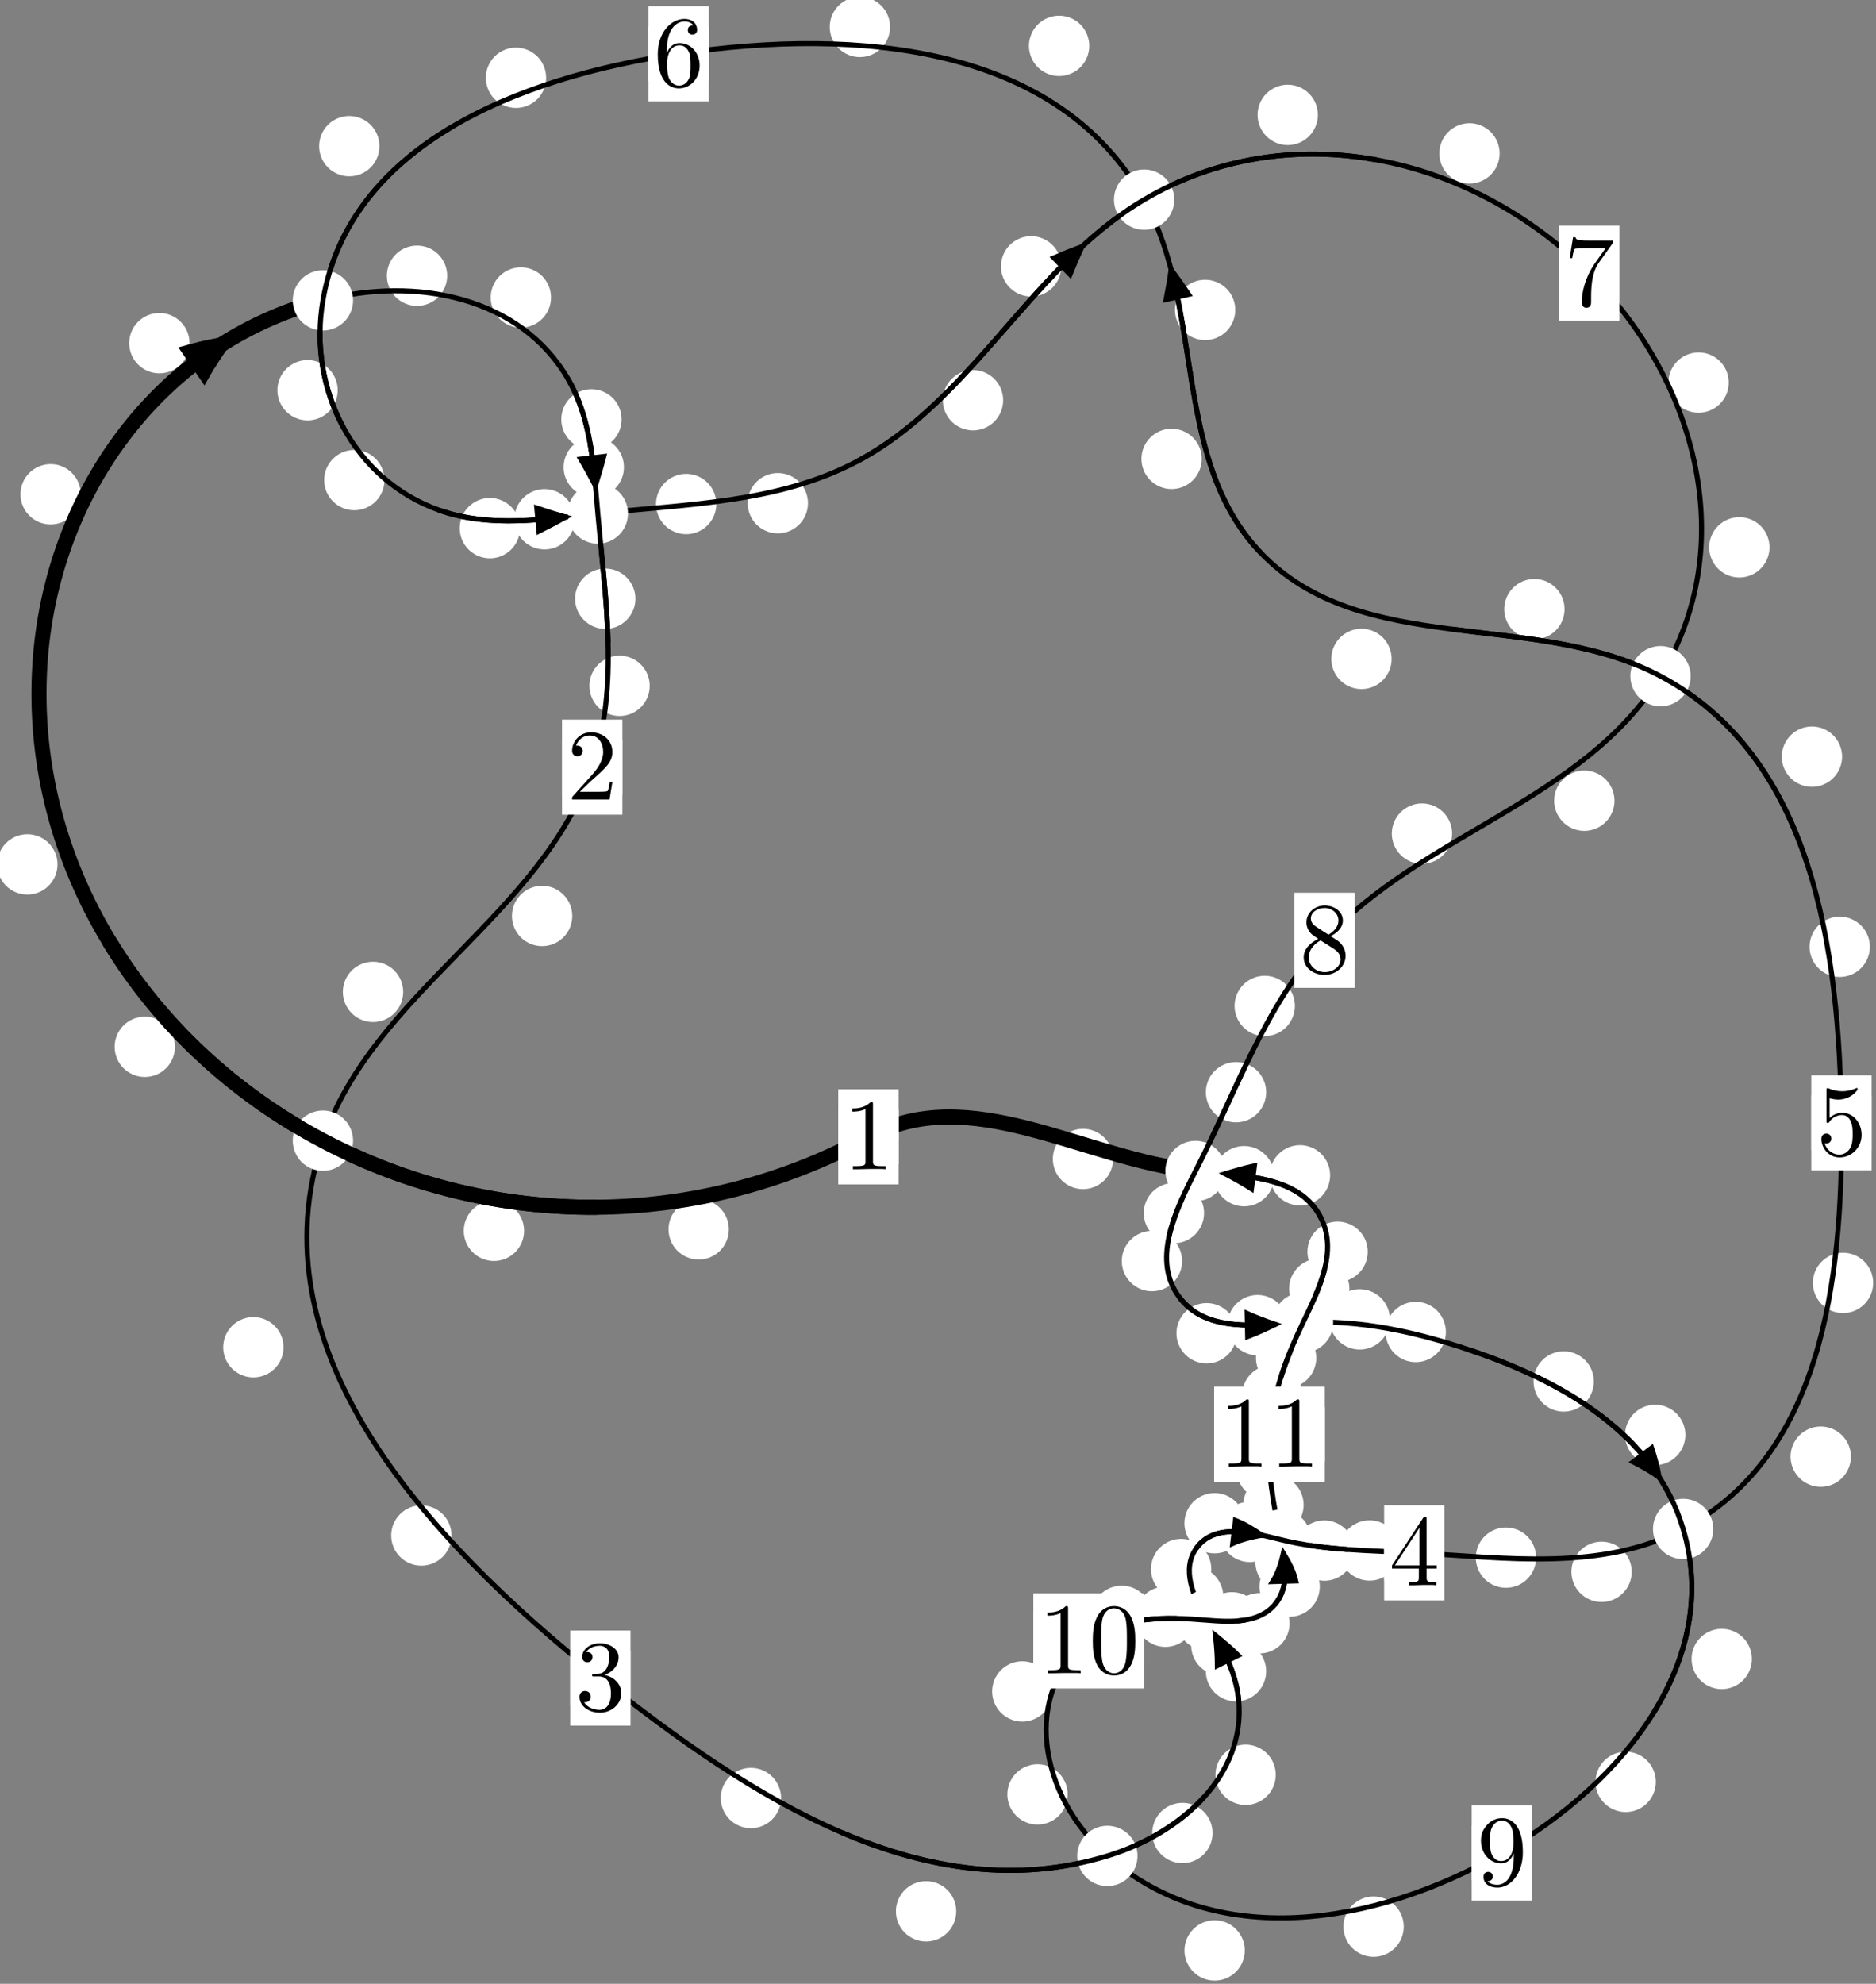 <?xml version="1.0"?>
<!-- Created by MetaPost 1.999 on 2021.07.05:2353 -->
<svg version="1.1" xmlns="http://www.w3.org/2000/svg" xmlns:xlink="http://www.w3.org/1999/xlink" width="185.905" height="196.52" viewBox="0 0 185.905 196.52">
<rect x="0" y="0" width="185.905" height="196.52" fill="#808080" stroke="none"/>
<!-- Original BoundingBox: -32.280365 -83.202881 153.624725 113.317184 -->
  <defs>
    <g transform="scale(0.01,0.01)" id="GLYPHcmr10_48">
      <path style="fill-rule: evenodd;" d="M460 -320C460 -400,455 -480,420 -554C374 -650,292 -666,250 -666C190 -666,117 -640,76 -547C44 -478,39 -400,39 -320C39 -245,43 -155,84 -79C127 2,200 22,249 22C303 22,379 1,423 -94C455 -163,460 -241,460 -320M249 -0C210 -0,151 -25,133 -121C122 -181,122 -273,122 -332C122 -396,122 -462,130 -516C149 -635,224 -644,249 -644C282 -644,348 -626,367 -527C377 -471,377 -395,377 -332C377 -257,377 -189,366 -125C351 -30,294 -0,249 -0"></path>
    </g>
    <g transform="scale(0.01,0.01)" id="GLYPHcmr10_49">
      <path style="fill-rule: evenodd;" d="M294 -640C294 -664,294 -666,271 -666C209 -602,121 -602,89 -602L89 -571C109 -571,168 -571,220 -597L220 -79C220 -43,217 -31,127 -31L95 -31L95 -0L257 -0L130 -3L217 -3L257 -3L297 -3L384 -3L419 -0L419 -31L387 -31C297 -31,294 -42,294 -79"></path>
    </g>
    <g transform="scale(0.01,0.01)" id="GLYPHcmr10_50">
      <path style="fill-rule: evenodd;" d="M127 -77L233 -180C389 -318,449 -372,449 -472C449 -586,359 -666,237 -666C124 -666,50 -574,50 -485C50 -429,100 -429,103 -429C120 -429,155 -441,155 -482C155 -508,137 -534,102 -534C94 -534,92 -534,89 -533C112 -598,166 -635,224 -635C315 -635,358 -554,358 -472C358 -392,308 -313,253 -251L61 -37C50 -26,50 -24,50 -0L421 -0L449 -174L424 -174C419 -144,412 -100,402 -85C395 -77,329 -77,307 -77"></path>
    </g>
    <g transform="scale(0.01,0.01)" id="GLYPHcmr10_51">
      <path style="fill-rule: evenodd;" d="M290 -352C372 -379,430 -449,430 -528C430 -610,342 -666,246 -666C145 -666,69 -606,69 -530C69 -497,91 -478,120 -478C151 -478,171 -500,171 -529C171 -579,124 -579,109 -579C140 -628,206 -641,242 -641C283 -641,338 -619,338 -529C338 -517,336 -459,310 -415C280 -367,246 -364,221 -363C213 -362,189 -360,182 -360C174 -359,167 -358,167 -348C167 -337,174 -337,191 -337L235 -337C317 -337,354 -269,354 -171C354 -35,285 -6,241 -6C198 -6,123 -23,88 -82C123 -77,154 -99,154 -137C154 -173,127 -193,98 -193C74 -193,42 -179,42 -135C42 -44,135 22,244 22C366 22,457 -69,457 -171C457 -253,394 -331,290 -352"></path>
    </g>
    <g transform="scale(0.01,0.01)" id="GLYPHcmr10_52">
      <path style="fill-rule: evenodd;" d="M294 -165L294 -78C294 -42,292 -31,218 -31L197 -31L197 -0L332 -0L238 -3L290 -3L332 -3L374 -3L427 -3L468 -0L468 -31L447 -31C373 -31,371 -42,371 -78L371 -165L471 -165L471 -196L371 -196L371 -651C371 -671,371 -677,355 -677C346 -677,343 -677,335 -665L28 -196L28 -165M300 -196L56 -196L300 -569"></path>
    </g>
    <g transform="scale(0.01,0.01)" id="GLYPHcmr10_53">
      <path style="fill-rule: evenodd;" d="M449 -201C449 -320,367 -420,259 -420C211 -420,168 -404,132 -369L132 -564C152 -558,185 -551,217 -551C340 -551,410 -642,410 -655C410 -661,407 -666,400 -666C399 -666,397 -666,392 -663C372 -654,323 -634,256 -634C216 -634,170 -641,123 -662C115 -665,113 -665,111 -665C101 -665,101 -657,101 -641L101 -345C101 -327,101 -319,115 -319C122 -319,124 -322,128 -328C139 -344,176 -398,257 -398C309 -398,334 -352,342 -334C358 -297,360 -258,360 -208C360 -173,360 -113,336 -71C312 -32,275 -6,229 -6C156 -6,99 -59,82 -118C85 -117,88 -116,99 -116C132 -116,149 -141,149 -165C149 -189,132 -214,99 -214C85 -214,50 -207,50 -161C50 -75,119 22,231 22C347 22,449 -74,449 -201"></path>
    </g>
    <g transform="scale(0.01,0.01)" id="GLYPHcmr10_54">
      <path style="fill-rule: evenodd;" d="M132 -328L132 -352C132 -605,256 -641,307 -641C331 -641,373 -635,395 -601C380 -601,340 -601,340 -556C340 -525,364 -510,386 -510C402 -510,432 -519,432 -558C432 -618,388 -666,305 -666C177 -666,42 -537,42 -316C42 -49,158 22,251 22C362 22,457 -72,457 -204C457 -331,368 -427,257 -427C189 -427,152 -376,132 -328M251 -6C188 -6,158 -66,152 -81C134 -128,134 -208,134 -226C134 -304,166 -404,256 -404C272 -404,318 -404,349 -342C367 -305,367 -254,367 -205C367 -157,367 -107,350 -71C320 -11,274 -6,251 -6"></path>
    </g>
    <g transform="scale(0.01,0.01)" id="GLYPHcmr10_55">
      <path style="fill-rule: evenodd;" d="M476 -609C485 -621,485 -623,485 -644L242 -644C120 -644,118 -657,114 -676L89 -676L56 -470L81 -470C84 -486,93 -549,106 -561C113 -567,191 -567,204 -567L411 -567C400 -551,321 -442,299 -409C209 -274,176 -135,176 -33C176 -23,176 22,222 22C268 22,268 -23,268 -33L268 -84C268 -139,271 -194,279 -248C283 -271,297 -357,341 -419"></path>
    </g>
    <g transform="scale(0.01,0.01)" id="GLYPHcmr10_56">
      <path style="fill-rule: evenodd;" d="M163 -457C117 -487,113 -521,113 -538C113 -599,178 -641,249 -641C322 -641,386 -589,386 -517C386 -460,347 -412,287 -377M309 -362C381 -399,430 -451,430 -517C430 -609,341 -666,250 -666C150 -666,69 -592,69 -499C69 -481,71 -436,113 -389C124 -377,161 -352,186 -335C128 -306,42 -250,42 -151C42 -45,144 22,249 22C362 22,457 -61,457 -168C457 -204,446 -249,408 -291C389 -312,373 -322,309 -362M209 -320L332 -242C360 -223,407 -193,407 -132C407 -58,332 -6,250 -6C164 -6,92 -68,92 -151C92 -209,124 -273,209 -320"></path>
    </g>
    <g transform="scale(0.01,0.01)" id="GLYPHcmr10_57">
      <path style="fill-rule: evenodd;" d="M367 -318L367 -286C367 -52,263 -6,205 -6C188 -6,134 -8,107 -42C151 -42,159 -71,159 -88C159 -119,135 -134,113 -134C97 -134,67 -125,67 -86C67 -19,121 22,206 22C335 22,457 -114,457 -329C457 -598,342 -666,253 -666C198 -666,149 -648,106 -603C65 -558,42 -516,42 -441C42 -316,130 -218,242 -218C303 -218,344 -260,367 -318M243 -241C227 -241,181 -241,150 -304C132 -341,132 -391,132 -440C132 -494,132 -541,153 -578C180 -628,218 -641,253 -641C299 -641,332 -607,349 -562C361 -530,365 -467,365 -421C365 -338,331 -241,243 -241"></path>
    </g>
  </defs>
  <path d="M72.227 121.785C72.227 120.993,71.912 120.232,71.351 119.672C70.791 119.111,70.03 118.796,69.238 118.796C68.445 118.796,67.685 119.111,67.124 119.672C66.564 120.232,66.249 120.993,66.249 121.785C66.249 122.578,66.564 123.338,67.124 123.899C67.685 124.459,68.445 124.774,69.238 124.774C70.03 124.774,70.791 124.459,71.351 123.899C71.912 123.338,72.227 122.578,72.227 121.785Z" style="fill: rgb(100%,100%,100%);stroke: none;"></path>
  <path d="M89.046 112.619C89.046 111.827,88.732 111.066,88.171 110.506C87.611 109.945,86.85 109.63,86.058 109.63C85.265 109.63,84.505 109.945,83.944 110.506C83.384 111.066,83.069 111.827,83.069 112.619C83.069 113.412,83.384 114.172,83.944 114.733C84.505 115.293,85.265 115.608,86.058 115.608C86.85 115.608,87.611 115.293,88.171 114.733C88.732 114.172,89.046 113.412,89.046 112.619Z" style="fill: rgb(100%,100%,100%);stroke: none;"></path>
  <path d="M17.338 103.701C17.338 102.909,17.023 102.149,16.463 101.588C15.902 101.028,15.142 100.713,14.349 100.713C13.557 100.713,12.796 101.028,12.236 101.588C11.676 102.149,11.361 102.909,11.361 103.701C11.361 104.494,11.676 105.254,12.236 105.815C12.796 106.375,13.557 106.69,14.349 106.69C15.142 106.69,15.902 106.375,16.463 105.815C17.023 105.254,17.338 104.494,17.338 103.701Z" style="fill: rgb(100%,100%,100%);stroke: none;"></path>
  <path d="M51.936 121.928C51.936 121.135,51.621 120.375,51.061 119.815C50.5 119.254,49.74 118.939,48.947 118.939C48.155 118.939,47.395 119.254,46.834 119.815C46.274 120.375,45.959 121.135,45.959 121.928C45.959 122.721,46.274 123.481,46.834 124.041C47.395 124.602,48.155 124.917,48.947 124.917C49.74 124.917,50.5 124.602,51.061 124.041C51.621 123.481,51.936 122.721,51.936 121.928Z" style="fill: rgb(100%,100%,100%);stroke: none;"></path>
  <path d="M8.004 48.963C8.004 48.17,7.689 47.41,7.128 46.849C6.568 46.289,5.808 45.974,5.015 45.974C4.222 45.974,3.462 46.289,2.902 46.849C2.341 47.41,2.026 48.17,2.026 48.963C2.026 49.755,2.341 50.515,2.902 51.076C3.462 51.636,4.222 51.951,5.015 51.951C5.808 51.951,6.568 51.636,7.128 51.076C7.689 50.515,8.004 49.755,8.004 48.963Z" style="fill: rgb(100%,100%,100%);stroke: none;"></path>
  <path d="M5.697 85.63C5.697 84.837,5.382 84.077,4.822 83.517C4.261 82.956,3.501 82.641,2.708 82.641C1.916 82.641,1.156 82.956,0.595 83.517C0.035 84.077,-0.28 84.837,-0.28 85.63C-0.28 86.423,0.035 87.183,0.595 87.743C1.156 88.304,1.916 88.619,2.708 88.619C3.501 88.619,4.261 88.304,4.822 87.743C5.382 87.183,5.697 86.423,5.697 85.63Z" style="fill: rgb(100%,100%,100%);stroke: none;"></path>
  <path d="M44.314 27.316C44.314 26.523,43.999 25.763,43.439 25.202C42.878 24.642,42.118 24.327,41.325 24.327C40.533 24.327,39.772 24.642,39.212 25.202C38.652 25.763,38.337 26.523,38.337 27.316C38.337 28.108,38.652 28.868,39.212 29.429C39.772 29.989,40.533 30.304,41.325 30.304C42.118 30.304,42.878 29.989,43.439 29.429C43.999 28.868,44.314 28.108,44.314 27.316Z" style="fill: rgb(100%,100%,100%);stroke: none;"></path>
  <path d="M18.781 33.993C18.781 33.2,18.466 32.44,17.905 31.88C17.345 31.319,16.584 31.004,15.792 31.004C14.999 31.004,14.239 31.319,13.678 31.88C13.118 32.44,12.803 33.2,12.803 33.993C12.803 34.786,13.118 35.546,13.678 36.106C14.239 36.667,14.999 36.982,15.792 36.982C16.584 36.982,17.345 36.667,17.905 36.106C18.466 35.546,18.781 34.786,18.781 33.993Z" style="fill: rgb(100%,100%,100%);stroke: none;"></path>
  <path d="M61.599 41.542C61.599 40.75,61.284 39.99,60.723 39.429C60.163 38.869,59.403 38.554,58.61 38.554C57.817 38.554,57.057 38.869,56.497 39.429C55.936 39.99,55.621 40.75,55.621 41.542C55.621 42.335,55.936 43.095,56.497 43.656C57.057 44.216,57.817 44.531,58.61 44.531C59.403 44.531,60.163 44.216,60.723 43.656C61.284 43.095,61.599 42.335,61.599 41.542Z" style="fill: rgb(100%,100%,100%);stroke: none;"></path>
  <path d="M54.604 29.469C54.604 28.676,54.289 27.916,53.729 27.356C53.168 26.795,52.408 26.48,51.616 26.48C50.823 26.48,50.063 26.795,49.502 27.356C48.942 27.916,48.627 28.676,48.627 29.469C48.627 30.262,48.942 31.022,49.502 31.582C50.063 32.143,50.823 32.458,51.616 32.458C52.408 32.458,53.168 32.143,53.729 31.582C54.289 31.022,54.604 30.262,54.604 29.469Z" style="fill: rgb(100%,100%,100%);stroke: none;"></path>
  <path d="M62.967 59.311C62.967 58.518,62.652 57.758,62.091 57.197C61.531 56.637,60.771 56.322,59.978 56.322C59.185 56.322,58.425 56.637,57.865 57.197C57.304 57.758,56.989 58.518,56.989 59.311C56.989 60.103,57.304 60.864,57.865 61.424C58.425 61.985,59.185 62.3,59.978 62.3C60.771 62.3,61.531 61.985,62.091 61.424C62.652 60.864,62.967 60.103,62.967 59.311Z" style="fill: rgb(100%,100%,100%);stroke: none;"></path>
  <path d="M61.831 46.281C61.831 45.488,61.516 44.728,60.956 44.168C60.395 43.607,59.635 43.292,58.843 43.292C58.05 43.292,57.29 43.607,56.729 44.168C56.169 44.728,55.854 45.488,55.854 46.281C55.854 47.074,56.169 47.834,56.729 48.394C57.29 48.955,58.05 49.27,58.843 49.27C59.635 49.27,60.395 48.955,60.956 48.394C61.516 47.834,61.831 47.074,61.831 46.281Z" style="fill: rgb(100%,100%,100%);stroke: none;"></path>
  <path d="M56.71 90.738C56.71 89.946,56.395 89.185,55.834 88.625C55.274 88.064,54.514 87.749,53.721 87.749C52.928 87.749,52.168 88.064,51.608 88.625C51.047 89.185,50.732 89.946,50.732 90.738C50.732 91.531,51.047 92.291,51.608 92.852C52.168 93.412,52.928 93.727,53.721 93.727C54.514 93.727,55.274 93.412,55.834 92.852C56.395 92.291,56.71 91.531,56.71 90.738Z" style="fill: rgb(100%,100%,100%);stroke: none;"></path>
  <path d="M64.384 67.941C64.384 67.148,64.069 66.388,63.509 65.827C62.948 65.267,62.188 64.952,61.395 64.952C60.603 64.952,59.843 65.267,59.282 65.827C58.722 66.388,58.407 67.148,58.407 67.941C58.407 68.733,58.722 69.493,59.282 70.054C59.843 70.614,60.603 70.929,61.395 70.929C62.188 70.929,62.948 70.614,63.509 70.054C64.069 69.493,64.384 68.733,64.384 67.941Z" style="fill: rgb(100%,100%,100%);stroke: none;"></path>
  <path d="M28.097 133.461C28.097 132.669,27.782 131.909,27.221 131.348C26.661 130.788,25.901 130.473,25.108 130.473C24.315 130.473,23.555 130.788,22.995 131.348C22.434 131.909,22.119 132.669,22.119 133.461C22.119 134.254,22.434 135.014,22.995 135.575C23.555 136.135,24.315 136.45,25.108 136.45C25.901 136.45,26.661 136.135,27.221 135.575C27.782 135.014,28.097 134.254,28.097 133.461Z" style="fill: rgb(100%,100%,100%);stroke: none;"></path>
  <path d="M39.954 98.26C39.954 97.467,39.639 96.707,39.078 96.146C38.518 95.586,37.758 95.271,36.965 95.271C36.172 95.271,35.412 95.586,34.852 96.146C34.291 96.707,33.976 97.467,33.976 98.26C33.976 99.052,34.291 99.813,34.852 100.373C35.412 100.934,36.172 101.248,36.965 101.248C37.758 101.248,38.518 100.934,39.078 100.373C39.639 99.813,39.954 99.052,39.954 98.26Z" style="fill: rgb(100%,100%,100%);stroke: none;"></path>
  <path d="M77.402 178.116C77.402 177.324,77.087 176.564,76.526 176.003C75.966 175.443,75.206 175.128,74.413 175.128C73.62 175.128,72.86 175.443,72.3 176.003C71.739 176.564,71.424 177.324,71.424 178.116C71.424 178.909,71.739 179.669,72.3 180.23C72.86 180.79,73.62 181.105,74.413 181.105C75.206 181.105,75.966 180.79,76.526 180.23C77.087 179.669,77.402 178.909,77.402 178.116Z" style="fill: rgb(100%,100%,100%);stroke: none;"></path>
  <path d="M44.743 152.108C44.743 151.316,44.428 150.555,43.868 149.995C43.307 149.434,42.547 149.12,41.754 149.12C40.962 149.12,40.201 149.434,39.641 149.995C39.08 150.555,38.766 151.316,38.766 152.108C38.766 152.901,39.08 153.661,39.641 154.222C40.201 154.782,40.962 155.097,41.754 155.097C42.547 155.097,43.307 154.782,43.868 154.222C44.428 153.661,44.743 152.901,44.743 152.108Z" style="fill: rgb(100%,100%,100%);stroke: none;"></path>
  <path d="M120.162 181.581C120.162 180.788,119.847 180.028,119.287 179.468C118.726 178.907,117.966 178.592,117.174 178.592C116.381 178.592,115.621 178.907,115.06 179.468C114.5 180.028,114.185 180.788,114.185 181.581C114.185 182.374,114.5 183.134,115.06 183.694C115.621 184.255,116.381 184.57,117.174 184.57C117.966 184.57,118.726 184.255,119.287 183.694C119.847 183.134,120.162 182.374,120.162 181.581Z" style="fill: rgb(100%,100%,100%);stroke: none;"></path>
  <path d="M94.76 189.339C94.76 188.546,94.445 187.786,93.884 187.226C93.324 186.665,92.564 186.35,91.771 186.35C90.978 186.35,90.218 186.665,89.658 187.226C89.097 187.786,88.782 188.546,88.782 189.339C88.782 190.132,89.097 190.892,89.658 191.452C90.218 192.013,90.978 192.328,91.771 192.328C92.564 192.328,93.324 192.013,93.884 191.452C94.445 190.892,94.76 190.132,94.76 189.339Z" style="fill: rgb(100%,100%,100%);stroke: none;"></path>
  <path d="M125.473 165.558C125.473 164.765,125.158 164.005,124.597 163.444C124.037 162.884,123.276 162.569,122.484 162.569C121.691 162.569,120.931 162.884,120.37 163.444C119.81 164.005,119.495 164.765,119.495 165.558C119.495 166.35,119.81 167.11,120.37 167.671C120.931 168.231,121.691 168.546,122.484 168.546C123.276 168.546,124.037 168.231,124.597 167.671C125.158 167.11,125.473 166.35,125.473 165.558Z" style="fill: rgb(100%,100%,100%);stroke: none;"></path>
  <path d="M126.424 175.814C126.424 175.022,126.109 174.261,125.549 173.701C124.988 173.141,124.228 172.826,123.435 172.826C122.643 172.826,121.883 173.141,121.322 173.701C120.762 174.261,120.447 175.022,120.447 175.814C120.447 176.607,120.762 177.367,121.322 177.928C121.883 178.488,122.643 178.803,123.435 178.803C124.228 178.803,124.988 178.488,125.549 177.928C126.109 177.367,126.424 176.607,126.424 175.814Z" style="fill: rgb(100%,100%,100%);stroke: none;"></path>
  <path d="M121.225 158.166C121.225 157.373,120.91 156.613,120.349 156.052C119.789 155.492,119.029 155.177,118.236 155.177C117.443 155.177,116.683 155.492,116.123 156.052C115.562 156.613,115.247 157.373,115.247 158.166C115.247 158.958,115.562 159.718,116.123 160.279C116.683 160.839,117.443 161.154,118.236 161.154C119.029 161.154,119.789 160.839,120.349 160.279C120.91 159.718,121.225 158.958,121.225 158.166Z" style="fill: rgb(100%,100%,100%);stroke: none;"></path>
  <path d="M124.018 162.993C124.018 162.2,123.703 161.44,123.143 160.88C122.582 160.319,121.822 160.004,121.029 160.004C120.237 160.004,119.476 160.319,118.916 160.88C118.355 161.44,118.041 162.2,118.041 162.993C118.041 163.786,118.355 164.546,118.916 165.106C119.476 165.667,120.237 165.982,121.029 165.982C121.822 165.982,122.582 165.667,123.143 165.106C123.703 164.546,124.018 163.786,124.018 162.993Z" style="fill: rgb(100%,100%,100%);stroke: none;"></path>
  <path d="M123.349 150.894C123.349 150.101,123.034 149.341,122.473 148.781C121.913 148.22,121.153 147.905,120.36 147.905C119.567 147.905,118.807 148.22,118.247 148.781C117.686 149.341,117.371 150.101,117.371 150.894C117.371 151.687,117.686 152.447,118.247 153.007C118.807 153.568,119.567 153.883,120.36 153.883C121.153 153.883,121.913 153.568,122.473 153.007C123.034 152.447,123.349 151.687,123.349 150.894Z" style="fill: rgb(100%,100%,100%);stroke: none;"></path>
  <path d="M120.035 155.434C120.035 154.641,119.72 153.881,119.159 153.321C118.599 152.76,117.839 152.445,117.046 152.445C116.253 152.445,115.493 152.76,114.933 153.321C114.372 153.881,114.057 154.641,114.057 155.434C114.057 156.227,114.372 156.987,114.933 157.547C115.493 158.108,116.253 158.423,117.046 158.423C117.839 158.423,118.599 158.108,119.159 157.547C119.72 156.987,120.035 156.227,120.035 155.434Z" style="fill: rgb(100%,100%,100%);stroke: none;"></path>
  <path d="M134.225 153.603C134.225 152.811,133.91 152.05,133.35 151.49C132.789 150.93,132.029 150.615,131.236 150.615C130.444 150.615,129.684 150.93,129.123 151.49C128.563 152.05,128.248 152.811,128.248 153.603C128.248 154.396,128.563 155.156,129.123 155.717C129.684 156.277,130.444 156.592,131.236 156.592C132.029 156.592,132.789 156.277,133.35 155.717C133.91 155.156,134.225 154.396,134.225 153.603Z" style="fill: rgb(100%,100%,100%);stroke: none;"></path>
  <path d="M126.836 151.753C126.836 150.96,126.521 150.2,125.961 149.64C125.4 149.079,124.64 148.764,123.847 148.764C123.055 148.764,122.294 149.079,121.734 149.64C121.173 150.2,120.858 150.96,120.858 151.753C120.858 152.546,121.173 153.306,121.734 153.866C122.294 154.427,123.055 154.742,123.847 154.742C124.64 154.742,125.4 154.427,125.961 153.866C126.521 153.306,126.836 152.546,126.836 151.753Z" style="fill: rgb(100%,100%,100%);stroke: none;"></path>
  <path d="M152.224 154.304C152.224 153.511,151.91 152.751,151.349 152.19C150.789 151.63,150.028 151.315,149.236 151.315C148.443 151.315,147.683 151.63,147.122 152.19C146.562 152.751,146.247 153.511,146.247 154.304C146.247 155.096,146.562 155.857,147.122 156.417C147.683 156.978,148.443 157.292,149.236 157.292C150.028 157.292,150.789 156.978,151.349 156.417C151.91 155.857,152.224 155.096,152.224 154.304Z" style="fill: rgb(100%,100%,100%);stroke: none;"></path>
  <path d="M138.706 153.592C138.706 152.799,138.391 152.039,137.83 151.478C137.27 150.918,136.51 150.603,135.717 150.603C134.924 150.603,134.164 150.918,133.604 151.478C133.043 152.039,132.728 152.799,132.728 153.592C132.728 154.384,133.043 155.145,133.604 155.705C134.164 156.266,134.924 156.58,135.717 156.58C136.51 156.58,137.27 156.266,137.83 155.705C138.391 155.145,138.706 154.384,138.706 153.592Z" style="fill: rgb(100%,100%,100%);stroke: none;"></path>
  <path d="M183.417 144.298C183.417 143.506,183.102 142.745,182.541 142.185C181.981 141.625,181.22 141.31,180.428 141.31C179.635 141.31,178.875 141.625,178.314 142.185C177.754 142.745,177.439 143.506,177.439 144.298C177.439 145.091,177.754 145.851,178.314 146.412C178.875 146.972,179.635 147.287,180.428 147.287C181.22 147.287,181.981 146.972,182.541 146.412C183.102 145.851,183.417 145.091,183.417 144.298Z" style="fill: rgb(100%,100%,100%);stroke: none;"></path>
  <path d="M161.698 155.71C161.698 154.917,161.383 154.157,160.823 153.596C160.262 153.036,159.502 152.721,158.709 152.721C157.917 152.721,157.156 153.036,156.596 153.596C156.035 154.157,155.721 154.917,155.721 155.71C155.721 156.502,156.035 157.263,156.596 157.823C157.156 158.383,157.917 158.698,158.709 158.698C159.502 158.698,160.262 158.383,160.823 157.823C161.383 157.263,161.698 156.502,161.698 155.71Z" style="fill: rgb(100%,100%,100%);stroke: none;"></path>
  <path d="M185.298 93.792C185.298 93,184.983 92.239,184.422 91.679C183.862 91.118,183.102 90.804,182.309 90.804C181.516 90.804,180.756 91.118,180.196 91.679C179.635 92.239,179.32 93,179.32 93.792C179.32 94.585,179.635 95.345,180.196 95.906C180.756 96.466,181.516 96.781,182.309 96.781C183.102 96.781,183.862 96.466,184.422 95.906C184.983 95.345,185.298 94.585,185.298 93.792Z" style="fill: rgb(100%,100%,100%);stroke: none;"></path>
  <path d="M185.625 127.088C185.625 126.295,185.31 125.535,184.749 124.974C184.189 124.414,183.429 124.099,182.636 124.099C181.843 124.099,181.083 124.414,180.523 124.974C179.962 125.535,179.647 126.295,179.647 127.088C179.647 127.88,179.962 128.64,180.523 129.201C181.083 129.761,181.843 130.076,182.636 130.076C183.429 130.076,184.189 129.761,184.749 129.201C185.31 128.64,185.625 127.88,185.625 127.088Z" style="fill: rgb(100%,100%,100%);stroke: none;"></path>
  <path d="M155.042 60.344C155.042 59.551,154.727 58.791,154.167 58.23C153.606 57.67,152.846 57.355,152.054 57.355C151.261 57.355,150.501 57.67,149.94 58.23C149.38 58.791,149.065 59.551,149.065 60.344C149.065 61.137,149.38 61.897,149.94 62.457C150.501 63.018,151.261 63.333,152.054 63.333C152.846 63.333,153.606 63.018,154.167 62.457C154.727 61.897,155.042 61.137,155.042 60.344Z" style="fill: rgb(100%,100%,100%);stroke: none;"></path>
  <path d="M182.544 74.958C182.544 74.166,182.229 73.405,181.669 72.845C181.108 72.284,180.348 71.969,179.555 71.969C178.763 71.969,178.002 72.284,177.442 72.845C176.881 73.405,176.567 74.166,176.567 74.958C176.567 75.751,176.881 76.511,177.442 77.072C178.002 77.632,178.763 77.947,179.555 77.947C180.348 77.947,181.108 77.632,181.669 77.072C182.229 76.511,182.544 75.751,182.544 74.958Z" style="fill: rgb(100%,100%,100%);stroke: none;"></path>
  <path d="M119.089 45.458C119.089 44.666,118.774 43.906,118.214 43.345C117.653 42.785,116.893 42.47,116.1 42.47C115.308 42.47,114.548 42.785,113.987 43.345C113.427 43.906,113.112 44.666,113.112 45.458C113.112 46.251,113.427 47.011,113.987 47.572C114.548 48.132,115.308 48.447,116.1 48.447C116.893 48.447,117.653 48.132,118.214 47.572C118.774 47.011,119.089 46.251,119.089 45.458Z" style="fill: rgb(100%,100%,100%);stroke: none;"></path>
  <path d="M137.905 65.273C137.905 64.48,137.59 63.72,137.03 63.159C136.469 62.599,135.709 62.284,134.917 62.284C134.124 62.284,133.364 62.599,132.803 63.159C132.243 63.72,131.928 64.48,131.928 65.273C131.928 66.065,132.243 66.825,132.803 67.386C133.364 67.946,134.124 68.261,134.917 68.261C135.709 68.261,136.469 67.946,137.03 67.386C137.59 66.825,137.905 66.065,137.905 65.273Z" style="fill: rgb(100%,100%,100%);stroke: none;"></path>
  <path d="M107.942 4.546C107.942 3.753,107.627 2.993,107.067 2.432C106.506 1.872,105.746 1.557,104.953 1.557C104.161 1.557,103.401 1.872,102.84 2.432C102.28 2.993,101.965 3.753,101.965 4.546C101.965 5.338,102.28 6.098,102.84 6.659C103.401 7.219,104.161 7.534,104.953 7.534C105.746 7.534,106.506 7.219,107.067 6.659C107.627 6.098,107.942 5.338,107.942 4.546Z" style="fill: rgb(100%,100%,100%);stroke: none;"></path>
  <path d="M122.412 30.703C122.412 29.911,122.097 29.15,121.537 28.59C120.976 28.029,120.216 27.714,119.423 27.714C118.631 27.714,117.87 28.029,117.31 28.59C116.749 29.15,116.435 29.911,116.435 30.703C116.435 31.496,116.749 32.256,117.31 32.817C117.87 33.377,118.631 33.692,119.423 33.692C120.216 33.692,120.976 33.377,121.537 32.817C122.097 32.256,122.412 31.496,122.412 30.703Z" style="fill: rgb(100%,100%,100%);stroke: none;"></path>
  <path d="M54.121 7.707C54.121 6.915,53.806 6.155,53.246 5.594C52.685 5.034,51.925 4.719,51.133 4.719C50.34 4.719,49.58 5.034,49.019 5.594C48.459 6.155,48.144 6.915,48.144 7.707C48.144 8.5,48.459 9.26,49.019 9.821C49.58 10.381,50.34 10.696,51.133 10.696C51.925 10.696,52.685 10.381,53.246 9.821C53.806 9.26,54.121 8.5,54.121 7.707Z" style="fill: rgb(100%,100%,100%);stroke: none;"></path>
  <path d="M88.201 2.672C88.201 1.879,87.886 1.119,87.325 0.558C86.765 -0.002,86.005 -0.317,85.212 -0.317C84.419 -0.317,83.659 -0.002,83.099 0.558C82.538 1.119,82.223 1.879,82.223 2.672C82.223 3.464,82.538 4.224,83.099 4.785C83.659 5.345,84.419 5.66,85.212 5.66C86.005 5.66,86.765 5.345,87.325 4.785C87.886 4.224,88.201 3.464,88.201 2.672Z" style="fill: rgb(100%,100%,100%);stroke: none;"></path>
  <path d="M33.466 38.656C33.466 37.864,33.151 37.104,32.591 36.543C32.03 35.983,31.27 35.668,30.477 35.668C29.685 35.668,28.925 35.983,28.364 36.543C27.804 37.104,27.489 37.864,27.489 38.656C27.489 39.449,27.804 40.209,28.364 40.77C28.925 41.33,29.685 41.645,30.477 41.645C31.27 41.645,32.03 41.33,32.591 40.77C33.151 40.209,33.466 39.449,33.466 38.656Z" style="fill: rgb(100%,100%,100%);stroke: none;"></path>
  <path d="M37.601 14.479C37.601 13.687,37.286 12.927,36.726 12.366C36.165 11.806,35.405 11.491,34.613 11.491C33.82 11.491,33.06 11.806,32.499 12.366C31.939 12.927,31.624 13.687,31.624 14.479C31.624 15.272,31.939 16.032,32.499 16.593C33.06 17.153,33.82 17.468,34.613 17.468C35.405 17.468,36.165 17.153,36.726 16.593C37.286 16.032,37.601 15.272,37.601 14.479Z" style="fill: rgb(100%,100%,100%);stroke: none;"></path>
  <path d="M51.532 52.32C51.532 51.527,51.217 50.767,50.657 50.207C50.096 49.646,49.336 49.331,48.544 49.331C47.751 49.331,46.991 49.646,46.43 50.207C45.87 50.767,45.555 51.527,45.555 52.32C45.555 53.113,45.87 53.873,46.43 54.433C46.991 54.994,47.751 55.309,48.544 55.309C49.336 55.309,50.096 54.994,50.657 54.433C51.217 53.873,51.532 53.113,51.532 52.32Z" style="fill: rgb(100%,100%,100%);stroke: none;"></path>
  <path d="M38.099 47.559C38.099 46.767,37.784 46.007,37.223 45.446C36.663 44.886,35.903 44.571,35.11 44.571C34.317 44.571,33.557 44.886,32.997 45.446C32.436 46.007,32.121 46.767,32.121 47.559C32.121 48.352,32.436 49.112,32.997 49.673C33.557 50.233,34.317 50.548,35.11 50.548C35.903 50.548,36.663 50.233,37.223 49.673C37.784 49.112,38.099 48.352,38.099 47.559Z" style="fill: rgb(100%,100%,100%);stroke: none;"></path>
  <path d="M70.987 49.929C70.987 49.136,70.672 48.376,70.111 47.816C69.551 47.255,68.791 46.94,67.998 46.94C67.205 46.94,66.445 47.255,65.885 47.816C65.324 48.376,65.009 49.136,65.009 49.929C65.009 50.722,65.324 51.482,65.885 52.042C66.445 52.603,67.205 52.918,67.998 52.918C68.791 52.918,69.551 52.603,70.111 52.042C70.672 51.482,70.987 50.722,70.987 49.929Z" style="fill: rgb(100%,100%,100%);stroke: none;"></path>
  <path d="M56.95 51.437C56.95 50.645,56.635 49.885,56.075 49.324C55.514 48.764,54.754 48.449,53.961 48.449C53.169 48.449,52.409 48.764,51.848 49.324C51.288 49.885,50.973 50.645,50.973 51.437C50.973 52.23,51.288 52.99,51.848 53.551C52.409 54.111,53.169 54.426,53.961 54.426C54.754 54.426,55.514 54.111,56.075 53.551C56.635 52.99,56.95 52.23,56.95 51.437Z" style="fill: rgb(100%,100%,100%);stroke: none;"></path>
  <path d="M99.41 39.647C99.41 38.855,99.095 38.095,98.534 37.534C97.974 36.974,97.214 36.659,96.421 36.659C95.628 36.659,94.868 36.974,94.308 37.534C93.747 38.095,93.432 38.855,93.432 39.647C93.432 40.44,93.747 41.2,94.308 41.761C94.868 42.321,95.628 42.636,96.421 42.636C97.214 42.636,97.974 42.321,98.534 41.761C99.095 41.2,99.41 40.44,99.41 39.647Z" style="fill: rgb(100%,100%,100%);stroke: none;"></path>
  <path d="M80.069 49.848C80.069 49.055,79.754 48.295,79.193 47.734C78.633 47.174,77.873 46.859,77.08 46.859C76.287 46.859,75.527 47.174,74.967 47.734C74.406 48.295,74.091 49.055,74.091 49.848C74.091 50.64,74.406 51.401,74.967 51.961C75.527 52.522,76.287 52.836,77.08 52.836C77.873 52.836,78.633 52.522,79.193 51.961C79.754 51.401,80.069 50.64,80.069 49.848Z" style="fill: rgb(100%,100%,100%);stroke: none;"></path>
  <path d="M130.598 11.382C130.598 10.589,130.283 9.829,129.722 9.269C129.162 8.708,128.402 8.393,127.609 8.393C126.816 8.393,126.056 8.708,125.496 9.269C124.935 9.829,124.62 10.589,124.62 11.382C124.62 12.175,124.935 12.935,125.496 13.495C126.056 14.056,126.816 14.371,127.609 14.371C128.402 14.371,129.162 14.056,129.722 13.495C130.283 12.935,130.598 12.175,130.598 11.382Z" style="fill: rgb(100%,100%,100%);stroke: none;"></path>
  <path d="M105.17 26.385C105.17 25.592,104.855 24.832,104.295 24.272C103.734 23.711,102.974 23.396,102.181 23.396C101.389 23.396,100.628 23.711,100.068 24.272C99.507 24.832,99.193 25.592,99.193 26.385C99.193 27.178,99.507 27.938,100.068 28.498C100.628 29.059,101.389 29.374,102.181 29.374C102.974 29.374,103.734 29.059,104.295 28.498C104.855 27.938,105.17 27.178,105.17 26.385Z" style="fill: rgb(100%,100%,100%);stroke: none;"></path>
  <path d="M171.312 37.899C171.312 37.106,170.997 36.346,170.437 35.785C169.876 35.225,169.116 34.91,168.324 34.91C167.531 34.91,166.771 35.225,166.21 35.785C165.65 36.346,165.335 37.106,165.335 37.899C165.335 38.691,165.65 39.452,166.21 40.012C166.771 40.573,167.531 40.888,168.324 40.888C169.116 40.888,169.876 40.573,170.437 40.012C170.997 39.452,171.312 38.691,171.312 37.899Z" style="fill: rgb(100%,100%,100%);stroke: none;"></path>
  <path d="M148.609 15.197C148.609 14.404,148.294 13.644,147.734 13.084C147.173 12.523,146.413 12.208,145.621 12.208C144.828 12.208,144.068 12.523,143.507 13.084C142.947 13.644,142.632 14.404,142.632 15.197C142.632 15.99,142.947 16.75,143.507 17.31C144.068 17.871,144.828 18.186,145.621 18.186C146.413 18.186,147.173 17.871,147.734 17.31C148.294 16.75,148.609 15.99,148.609 15.197Z" style="fill: rgb(100%,100%,100%);stroke: none;"></path>
  <path d="M159.989 79.32C159.989 78.527,159.674 77.767,159.114 77.206C158.553 76.646,157.793 76.331,157 76.331C156.208 76.331,155.447 76.646,154.887 77.206C154.326 77.767,154.011 78.527,154.011 79.32C154.011 80.112,154.326 80.873,154.887 81.433C155.447 81.994,156.208 82.309,157 82.309C157.793 82.309,158.553 81.994,159.114 81.433C159.674 80.873,159.989 80.112,159.989 79.32Z" style="fill: rgb(100%,100%,100%);stroke: none;"></path>
  <path d="M175.352 54.218C175.352 53.425,175.037 52.665,174.477 52.104C173.916 51.544,173.156 51.229,172.364 51.229C171.571 51.229,170.811 51.544,170.25 52.104C169.69 52.665,169.375 53.425,169.375 54.218C169.375 55.01,169.69 55.771,170.25 56.331C170.811 56.892,171.571 57.207,172.364 57.207C173.156 57.207,173.916 56.892,174.477 56.331C175.037 55.771,175.352 55.01,175.352 54.218Z" style="fill: rgb(100%,100%,100%);stroke: none;"></path>
  <path d="M128.318 99.649C128.318 98.857,128.003 98.096,127.443 97.536C126.883 96.975,126.122 96.661,125.33 96.661C124.537 96.661,123.777 96.975,123.216 97.536C122.656 98.096,122.341 98.857,122.341 99.649C122.341 100.442,122.656 101.202,123.216 101.763C123.777 102.323,124.537 102.638,125.33 102.638C126.122 102.638,126.883 102.323,127.443 101.763C128.003 101.202,128.318 100.442,128.318 99.649Z" style="fill: rgb(100%,100%,100%);stroke: none;"></path>
  <path d="M143.899 82.578C143.899 81.785,143.584 81.025,143.024 80.465C142.463 79.904,141.703 79.589,140.91 79.589C140.118 79.589,139.357 79.904,138.797 80.465C138.237 81.025,137.922 81.785,137.922 82.578C137.922 83.371,138.237 84.131,138.797 84.691C139.357 85.252,140.118 85.567,140.91 85.567C141.703 85.567,142.463 85.252,143.024 84.691C143.584 84.131,143.899 83.371,143.899 82.578Z" style="fill: rgb(100%,100%,100%);stroke: none;"></path>
  <path d="M119.318 120.171C119.318 119.378,119.003 118.618,118.443 118.057C117.882 117.497,117.122 117.182,116.33 117.182C115.537 117.182,114.777 117.497,114.216 118.057C113.656 118.618,113.341 119.378,113.341 120.171C113.341 120.963,113.656 121.723,114.216 122.284C114.777 122.844,115.537 123.159,116.33 123.159C117.122 123.159,117.882 122.844,118.443 122.284C119.003 121.723,119.318 120.963,119.318 120.171Z" style="fill: rgb(100%,100%,100%);stroke: none;"></path>
  <path d="M125.474 108.196C125.474 107.404,125.159 106.644,124.599 106.083C124.038 105.523,123.278 105.208,122.486 105.208C121.693 105.208,120.933 105.523,120.372 106.083C119.812 106.644,119.497 107.404,119.497 108.196C119.497 108.989,119.812 109.749,120.372 110.31C120.933 110.87,121.693 111.185,122.486 111.185C123.278 111.185,124.038 110.87,124.599 110.31C125.159 109.749,125.474 108.989,125.474 108.196Z" style="fill: rgb(100%,100%,100%);stroke: none;"></path>
  <path d="M122.562 132.074C122.562 131.281,122.247 130.521,121.686 129.961C121.126 129.4,120.366 129.085,119.573 129.085C118.78 129.085,118.02 129.4,117.46 129.961C116.899 130.521,116.584 131.281,116.584 132.074C116.584 132.867,116.899 133.627,117.46 134.187C118.02 134.748,118.78 135.063,119.573 135.063C120.366 135.063,121.126 134.748,121.686 134.187C122.247 133.627,122.562 132.867,122.562 132.074Z" style="fill: rgb(100%,100%,100%);stroke: none;"></path>
  <path d="M117.142 124.925C117.142 124.132,116.827 123.372,116.267 122.812C115.706 122.251,114.946 121.936,114.153 121.936C113.361 121.936,112.6 122.251,112.04 122.812C111.479 123.372,111.164 124.132,111.164 124.925C111.164 125.718,111.479 126.478,112.04 127.038C112.6 127.599,113.361 127.914,114.153 127.914C114.946 127.914,115.706 127.599,116.267 127.038C116.827 126.478,117.142 125.718,117.142 124.925Z" style="fill: rgb(100%,100%,100%);stroke: none;"></path>
  <path d="M137.734 130.701C137.734 129.908,137.419 129.148,136.859 128.587C136.298 128.027,135.538 127.712,134.745 127.712C133.953 127.712,133.192 128.027,132.632 128.587C132.071 129.148,131.756 129.908,131.756 130.701C131.756 131.493,132.071 132.253,132.632 132.814C133.192 133.374,133.953 133.689,134.745 133.689C135.538 133.689,136.298 133.374,136.859 132.814C137.419 132.253,137.734 131.493,137.734 130.701Z" style="fill: rgb(100%,100%,100%);stroke: none;"></path>
  <path d="M127.611 131.271C127.611 130.478,127.296 129.718,126.735 129.158C126.175 128.597,125.415 128.282,124.622 128.282C123.829 128.282,123.069 128.597,122.509 129.158C121.948 129.718,121.633 130.478,121.633 131.271C121.633 132.064,121.948 132.824,122.509 133.384C123.069 133.945,123.829 134.26,124.622 134.26C125.415 134.26,126.175 133.945,126.735 133.384C127.296 132.824,127.611 132.064,127.611 131.271Z" style="fill: rgb(100%,100%,100%);stroke: none;"></path>
  <path d="M157.947 136.849C157.947 136.056,157.632 135.296,157.071 134.735C156.511 134.175,155.751 133.86,154.958 133.86C154.165 133.86,153.405 134.175,152.845 134.735C152.284 135.296,151.969 136.056,151.969 136.849C151.969 137.641,152.284 138.401,152.845 138.962C153.405 139.522,154.165 139.837,154.958 139.837C155.751 139.837,156.511 139.522,157.071 138.962C157.632 138.401,157.947 137.641,157.947 136.849Z" style="fill: rgb(100%,100%,100%);stroke: none;"></path>
  <path d="M143.283 131.948C143.283 131.155,142.968 130.395,142.408 129.834C141.847 129.274,141.087 128.959,140.294 128.959C139.502 128.959,138.741 129.274,138.181 129.834C137.62 130.395,137.305 131.155,137.305 131.948C137.305 132.74,137.62 133.5,138.181 134.061C138.741 134.621,139.502 134.936,140.294 134.936C141.087 134.936,141.847 134.621,142.408 134.061C142.968 133.5,143.283 132.74,143.283 131.948Z" style="fill: rgb(100%,100%,100%);stroke: none;"></path>
  <path d="M173.606 164.34C173.606 163.548,173.291 162.788,172.731 162.227C172.17 161.667,171.41 161.352,170.618 161.352C169.825 161.352,169.065 161.667,168.504 162.227C167.944 162.788,167.629 163.548,167.629 164.34C167.629 165.133,167.944 165.893,168.504 166.454C169.065 167.014,169.825 167.329,170.618 167.329C171.41 167.329,172.17 167.014,172.731 166.454C173.291 165.893,173.606 165.133,173.606 164.34Z" style="fill: rgb(100%,100%,100%);stroke: none;"></path>
  <path d="M167.013 142.144C167.013 141.351,166.698 140.591,166.138 140.031C165.577 139.47,164.817 139.155,164.024 139.155C163.232 139.155,162.471 139.47,161.911 140.031C161.35 140.591,161.036 141.351,161.036 142.144C161.036 142.937,161.35 143.697,161.911 144.257C162.471 144.818,163.232 145.133,164.024 145.133C164.817 145.133,165.577 144.818,166.138 144.257C166.698 143.697,167.013 142.937,167.013 142.144Z" style="fill: rgb(100%,100%,100%);stroke: none;"></path>
  <path d="M139.106 190.858C139.106 190.066,138.791 189.305,138.231 188.745C137.67 188.184,136.91 187.87,136.118 187.87C135.325 187.87,134.565 188.184,134.004 188.745C133.444 189.305,133.129 190.066,133.129 190.858C133.129 191.651,133.444 192.411,134.004 192.972C134.565 193.532,135.325 193.847,136.118 193.847C136.91 193.847,137.67 193.532,138.231 192.972C138.791 192.411,139.106 191.651,139.106 190.858Z" style="fill: rgb(100%,100%,100%);stroke: none;"></path>
  <path d="M164.088 176.518C164.088 175.725,163.773 174.965,163.212 174.404C162.652 173.844,161.892 173.529,161.099 173.529C160.306 173.529,159.546 173.844,158.986 174.404C158.425 174.965,158.11 175.725,158.11 176.518C158.11 177.31,158.425 178.071,158.986 178.631C159.546 179.192,160.306 179.506,161.099 179.506C161.892 179.506,162.652 179.192,163.212 178.631C163.773 178.071,164.088 177.31,164.088 176.518Z" style="fill: rgb(100%,100%,100%);stroke: none;"></path>
  <path d="M105.803 177.757C105.803 176.965,105.488 176.204,104.927 175.644C104.367 175.084,103.607 174.769,102.814 174.769C102.021 174.769,101.261 175.084,100.701 175.644C100.14 176.204,99.825 176.965,99.825 177.757C99.825 178.55,100.14 179.31,100.701 179.871C101.261 180.431,102.021 180.746,102.814 180.746C103.607 180.746,104.367 180.431,104.927 179.871C105.488 179.31,105.803 178.55,105.803 177.757Z" style="fill: rgb(100%,100%,100%);stroke: none;"></path>
  <path d="M123.355 193.214C123.355 192.421,123.04 191.661,122.479 191.101C121.919 190.54,121.159 190.225,120.366 190.225C119.573 190.225,118.813 190.54,118.253 191.101C117.692 191.661,117.377 192.421,117.377 193.214C117.377 194.007,117.692 194.767,118.253 195.327C118.813 195.888,119.573 196.203,120.366 196.203C121.159 196.203,121.919 195.888,122.479 195.327C123.04 194.767,123.355 194.007,123.355 193.214Z" style="fill: rgb(100%,100%,100%);stroke: none;"></path>
  <path d="M114.14 160.067C114.14 159.274,113.825 158.514,113.265 157.953C112.704 157.393,111.944 157.078,111.151 157.078C110.359 157.078,109.599 157.393,109.038 157.953C108.478 158.514,108.163 159.274,108.163 160.067C108.163 160.859,108.478 161.62,109.038 162.18C109.599 162.74,110.359 163.055,111.151 163.055C111.944 163.055,112.704 162.74,113.265 162.18C113.825 161.62,114.14 160.859,114.14 160.067Z" style="fill: rgb(100%,100%,100%);stroke: none;"></path>
  <path d="M104.294 167.557C104.294 166.765,103.979 166.004,103.419 165.444C102.858 164.883,102.098 164.569,101.306 164.569C100.513 164.569,99.753 164.883,99.192 165.444C98.632 166.004,98.317 166.765,98.317 167.557C98.317 168.35,98.632 169.11,99.192 169.671C99.753 170.231,100.513 170.546,101.306 170.546C102.098 170.546,102.858 170.231,103.419 169.671C103.979 169.11,104.294 168.35,104.294 167.557Z" style="fill: rgb(100%,100%,100%);stroke: none;"></path>
  <path d="M125.065 160.709C125.065 159.916,124.75 159.156,124.19 158.596C123.629 158.035,122.869 157.72,122.077 157.72C121.284 157.72,120.524 158.035,119.963 158.596C119.403 159.156,119.088 159.916,119.088 160.709C119.088 161.502,119.403 162.262,119.963 162.822C120.524 163.383,121.284 163.698,122.077 163.698C122.869 163.698,123.629 163.383,124.19 162.822C124.75 162.262,125.065 161.502,125.065 160.709Z" style="fill: rgb(100%,100%,100%);stroke: none;"></path>
  <path d="M118.478 160.155C118.478 159.363,118.163 158.602,117.602 158.042C117.042 157.481,116.282 157.167,115.489 157.167C114.696 157.167,113.936 157.481,113.376 158.042C112.815 158.602,112.5 159.363,112.5 160.155C112.5 160.948,112.815 161.708,113.376 162.269C113.936 162.829,114.696 163.144,115.489 163.144C116.282 163.144,117.042 162.829,117.602 162.269C118.163 161.708,118.478 160.948,118.478 160.155Z" style="fill: rgb(100%,100%,100%);stroke: none;"></path>
  <path d="M130.786 157.17C130.786 156.377,130.471 155.617,129.91 155.057C129.35 154.496,128.59 154.181,127.797 154.181C127.004 154.181,126.244 154.496,125.684 155.057C125.123 155.617,124.808 156.377,124.808 157.17C124.808 157.963,125.123 158.723,125.684 159.283C126.244 159.844,127.004 160.159,127.797 160.159C128.59 160.159,129.35 159.844,129.91 159.283C130.471 158.723,130.786 157.963,130.786 157.17Z" style="fill: rgb(100%,100%,100%);stroke: none;"></path>
  <path d="M127.794 160.806C127.794 160.014,127.479 159.253,126.919 158.693C126.359 158.133,125.598 157.818,124.806 157.818C124.013 157.818,123.253 158.133,122.692 158.693C122.132 159.253,121.817 160.014,121.817 160.806C121.817 161.599,122.132 162.359,122.692 162.92C123.253 163.48,124.013 163.795,124.806 163.795C125.598 163.795,126.359 163.48,126.919 162.92C127.479 162.359,127.794 161.599,127.794 160.806Z" style="fill: rgb(100%,100%,100%);stroke: none;"></path>
  <path d="M129.185 149.08C129.185 148.287,128.87 147.527,128.31 146.967C127.749 146.406,126.989 146.091,126.196 146.091C125.404 146.091,124.644 146.406,124.083 146.967C123.523 147.527,123.208 148.287,123.208 149.08C123.208 149.873,123.523 150.633,124.083 151.193C124.644 151.754,125.404 152.069,126.196 152.069C126.989 152.069,127.749 151.754,128.31 151.193C128.87 150.633,129.185 149.873,129.185 149.08Z" style="fill: rgb(100%,100%,100%);stroke: none;"></path>
  <path d="M130.379 154.744C130.379 153.952,130.064 153.191,129.504 152.631C128.943 152.07,128.183 151.756,127.391 151.756C126.598 151.756,125.838 152.07,125.277 152.631C124.717 153.191,124.402 153.952,124.402 154.744C124.402 155.537,124.717 156.297,125.277 156.858C125.838 157.418,126.598 157.733,127.391 157.733C128.183 157.733,128.943 157.418,129.504 156.858C130.064 156.297,130.379 155.537,130.379 154.744Z" style="fill: rgb(100%,100%,100%);stroke: none;"></path>
  <path d="M129.07 138.201C129.07 137.408,128.755 136.648,128.195 136.088C127.634 135.527,126.874 135.212,126.081 135.212C125.289 135.212,124.528 135.527,123.968 136.088C123.407 136.648,123.092 137.408,123.092 138.201C123.092 138.994,123.407 139.754,123.968 140.314C124.528 140.875,125.289 141.19,126.081 141.19C126.874 141.19,127.634 140.875,128.195 140.314C128.755 139.754,129.07 138.994,129.07 138.201Z" style="fill: rgb(100%,100%,100%);stroke: none;"></path>
  <path d="M128.532 145.59C128.532 144.798,128.217 144.038,127.657 143.477C127.096 142.917,126.336 142.602,125.544 142.602C124.751 142.602,123.991 142.917,123.43 143.477C122.87 144.038,122.555 144.798,122.555 145.59C122.555 146.383,122.87 147.143,123.43 147.704C123.991 148.264,124.751 148.579,125.544 148.579C126.336 148.579,127.096 148.264,127.657 147.704C128.217 147.143,128.532 146.383,128.532 145.59Z" style="fill: rgb(100%,100%,100%);stroke: none;"></path>
  <path d="M133.722 127.66C133.722 126.868,133.407 126.107,132.847 125.547C132.286 124.986,131.526 124.672,130.733 124.672C129.941 124.672,129.18 124.986,128.62 125.547C128.06 126.107,127.745 126.868,127.745 127.66C127.745 128.453,128.06 129.213,128.62 129.774C129.18 130.334,129.941 130.649,130.733 130.649C131.526 130.649,132.286 130.334,132.847 129.774C133.407 129.213,133.722 128.453,133.722 127.66Z" style="fill: rgb(100%,100%,100%);stroke: none;"></path>
  <path d="M130.437 134.519C130.437 133.727,130.122 132.966,129.562 132.406C129.001 131.845,128.241 131.53,127.448 131.53C126.656 131.53,125.895 131.845,125.335 132.406C124.774 132.966,124.46 133.727,124.46 134.519C124.46 135.312,124.774 136.072,125.335 136.633C125.895 137.193,126.656 137.508,127.448 137.508C128.241 137.508,129.001 137.193,129.562 136.633C130.122 136.072,130.437 135.312,130.437 134.519Z" style="fill: rgb(100%,100%,100%);stroke: none;"></path>
  <path d="M131.811 116.428C131.811 115.636,131.496 114.875,130.935 114.315C130.375 113.754,129.615 113.44,128.822 113.44C128.029 113.44,127.269 113.754,126.709 114.315C126.148 114.875,125.833 115.636,125.833 116.428C125.833 117.221,126.148 117.981,126.709 118.542C127.269 119.102,128.029 119.417,128.822 119.417C129.615 119.417,130.375 119.102,130.935 118.542C131.496 117.981,131.811 117.221,131.811 116.428Z" style="fill: rgb(100%,100%,100%);stroke: none;"></path>
  <path d="M135.539 124.004C135.539 123.211,135.224 122.451,134.663 121.891C134.103 121.33,133.343 121.015,132.55 121.015C131.757 121.015,130.997 121.33,130.437 121.891C129.876 122.451,129.561 123.211,129.561 124.004C129.561 124.797,129.876 125.557,130.437 126.117C130.997 126.678,131.757 126.993,132.55 126.993C133.343 126.993,134.103 126.678,134.663 126.117C135.224 125.557,135.539 124.797,135.539 124.004Z" style="fill: rgb(100%,100%,100%);stroke: none;"></path>
  <path d="M110.309 114.81C110.309 114.018,109.994 113.257,109.434 112.697C108.873 112.136,108.113 111.822,107.32 111.822C106.528 111.822,105.768 112.136,105.207 112.697C104.647 113.257,104.332 114.018,104.332 114.81C104.332 115.603,104.647 116.363,105.207 116.924C105.768 117.484,106.528 117.799,107.32 117.799C108.113 117.799,108.873 117.484,109.434 116.924C109.994 116.363,110.309 115.603,110.309 114.81Z" style="fill: rgb(100%,100%,100%);stroke: none;"></path>
  <path d="M126.272 116.515C126.272 115.722,125.957 114.962,125.396 114.401C124.836 113.841,124.076 113.526,123.283 113.526C122.49 113.526,121.73 113.841,121.17 114.401C120.609 114.962,120.294 115.722,120.294 116.515C120.294 117.307,120.609 118.068,121.17 118.628C121.73 119.188,122.49 119.503,123.283 119.503C124.076 119.503,124.836 119.188,125.396 118.628C125.957 118.068,126.272 117.307,126.272 116.515Z" style="fill: rgb(100%,100%,100%);stroke: none;"></path>
  <path d="M86.058 112.619C69.238 121.785,48.947 121.928,32 113C14.349 103.701,2.708 85.63,3.953 65.847C5.015 48.963,15.792 33.993,32 29.754C41.325 27.316,51.616 29.469,56.294 37.546C58.61 41.542,58.843 46.281,59.242 50.87C59.978 59.311,61.395 67.941,58.683 75.997C53.721 90.738,36.965 98.26,32 113C25.108 133.461,41.754 152.108,59.494 166.235C74.413 178.116,91.771 189.339,109.736 183.853C117.174 181.581,123.435 175.814,122.75 168.432C122.484 165.558,121.029 162.993,119.587 160.5C118.236 158.166,117.046 155.434,118.575 153.339C120.36 150.894,123.847 151.753,126.922 152.523C131.236 153.603,135.717 153.592,140.153 153.825C149.236 154.304,158.709 155.71,166.792 151.463C180.428 144.298,182.636 127.088,182.48 111.23C182.309 93.792,179.555 74.958,164.55 66.984C152.054 60.344,134.917 65.273,124.871 54.694C116.1 45.458,119.423 30.703,113.38 19.778C104.953 4.546,85.212 2.672,67.253 5.325C51.133 7.707,34.613 14.479,32 29.754C30.477 38.656,35.11 47.559,43.522 50.54C48.544 52.32,53.961 51.437,59.242 50.87C67.998 49.929,77.08 49.848,84.895 45.726C96.421 39.647,102.181 26.385,113.38 19.778C127.609 11.382,145.621 15.197,157.483 27.059C168.324 37.899,172.364 54.218,164.55 66.984C157 79.32,140.91 82.578,131.263 93.149C125.33 99.649,122.486 108.196,118.473 116.001C116.33 120.171,114.153 124.925,116.887 128.531C119.573 132.074,124.622 131.271,129.125 131.017C134.745 130.701,140.294 131.948,145.628 133.73C154.958 136.849,164.024 142.144,166.792 151.463C170.618 164.34,161.099 176.518,148.832 183.56C136.118 190.858,120.366 193.214,109.736 183.853C102.814 177.757,101.306 167.557,107.884 162.553C111.151 160.067,115.489 160.155,119.587 160.5C122.077 160.709,124.806 160.806,126.369 158.906C127.797 157.17,127.391 154.744,126.922 152.523C126.196 149.08,125.544 145.59,125.799 142.077C126.081 138.201,127.448 134.519,129.125 131.017C130.733 127.66,132.55 124.004,130.923 120.697C128.822 116.428,123.283 116.515,118.473 116.001C107.32 114.81,96.17 107.108,86.058 112.619" style="stroke:rgb(0%,0%,0%); stroke-width: 0.498;stroke-linecap: round;stroke-linejoin: round;stroke-miterlimit: 10;fill: none;"></path>
  <path d="M86.058 112.619C69.238 121.785,48.947 121.928,32 113C14.349 103.701,2.708 85.63,3.953 65.847C5.015 48.963,15.792 33.993,32 29.754" style="stroke:rgb(0%,0%,0%); stroke-width: 1.494;stroke-linecap: round;stroke-linejoin: round;stroke-miterlimit: 10;fill: none;"></path>
  <path d="M118.473 116.001C107.32 114.81,96.17 107.108,86.058 112.619" style="stroke:rgb(0%,0%,0%); stroke-width: 1.494;stroke-linecap: round;stroke-linejoin: round;stroke-miterlimit: 10;fill: none;"></path>
  <path d="M34.989 113C34.989 112.207,34.674 111.447,34.113 110.887C33.553 110.326,32.793 110.011,32 110.011C31.207 110.011,30.447 110.326,29.887 110.887C29.326 111.447,29.011 112.207,29.011 113C29.011 113.793,29.326 114.553,29.887 115.113C30.447 115.674,31.207 115.989,32 115.989C32.793 115.989,33.553 115.674,34.113 115.113C34.674 114.553,34.989 113.793,34.989 113Z" style="fill: rgb(100%,100%,100%);stroke: none;"></path>
  <path d="M59.077 119.595C49.783 119.66,40.474 117.464,32 113C23.175 108.351,15.852 101.508,10.891 93.355" style="stroke:rgb(0%,0%,0%); stroke-width: 1.494;stroke-linecap: round;stroke-linejoin: round;stroke-miterlimit: 10;fill: none;"></path>
  <path d="M62.231 50.87C62.231 50.077,61.916 49.317,61.356 48.757C60.795 48.196,60.035 47.881,59.242 47.881C58.45 47.881,57.69 48.196,57.129 48.757C56.569 49.317,56.254 50.077,56.254 50.87C56.254 51.663,56.569 52.423,57.129 52.983C57.69 53.544,58.45 53.859,59.242 53.859C60.035 53.859,60.795 53.544,61.356 52.983C61.916 52.423,62.231 51.663,62.231 50.87Z" style="fill: rgb(100%,100%,100%);stroke: none;"></path>
  <path d="M58.487 43.986C58.884 46.244,59.042 48.575,59.242 50.87C59.61 55.09,60.148 59.358,60.256 63.578" style="stroke:rgb(0%,0%,0%); stroke-width: 0.498;stroke-linecap: round;stroke-linejoin: round;stroke-miterlimit: 10;fill: none;"></path>
  <path d="M112.724 183.853C112.724 183.06,112.409 182.3,111.849 181.739C111.288 181.179,110.528 180.864,109.736 180.864C108.943 180.864,108.183 181.179,107.622 181.739C107.062 182.3,106.747 183.06,106.747 183.853C106.747 184.645,107.062 185.405,107.622 185.966C108.183 186.526,108.943 186.841,109.736 186.841C110.528 186.841,111.288 186.526,111.849 185.966C112.409 185.405,112.724 184.645,112.724 183.853Z" style="fill: rgb(100%,100%,100%);stroke: none;"></path>
  <path d="M83.473 181.557C91.923 185.162,100.753 186.596,109.736 183.853C113.455 182.717,116.88 180.707,119.289 178.059" style="stroke:rgb(0%,0%,0%); stroke-width: 0.498;stroke-linecap: round;stroke-linejoin: round;stroke-miterlimit: 10;fill: none;"></path>
  <path d="M129.911 152.523C129.911 151.73,129.596 150.97,129.036 150.41C128.475 149.849,127.715 149.534,126.922 149.534C126.13 149.534,125.37 149.849,124.809 150.41C124.249 150.97,123.934 151.73,123.934 152.523C123.934 153.316,124.249 154.076,124.809 154.636C125.37 155.197,126.13 155.512,126.922 155.512C127.715 155.512,128.475 155.197,129.036 154.636C129.596 154.076,129.911 153.316,129.911 152.523Z" style="fill: rgb(100%,100%,100%);stroke: none;"></path>
  <path d="M122.265 151.725C123.744 151.731,125.385 152.138,126.922 152.523C129.079 153.063,131.278 153.33,133.492 153.492" style="stroke:rgb(0%,0%,0%); stroke-width: 0.498;stroke-linecap: round;stroke-linejoin: round;stroke-miterlimit: 10;fill: none;"></path>
  <path d="M167.539 66.984C167.539 66.192,167.224 65.432,166.663 64.871C166.103 64.311,165.343 63.996,164.55 63.996C163.757 63.996,162.997 64.311,162.437 64.871C161.876 65.432,161.561 66.192,161.561 66.984C161.561 67.777,161.876 68.537,162.437 69.098C162.997 69.658,163.757 69.973,164.55 69.973C165.343 69.973,166.103 69.658,166.663 69.098C167.224 68.537,167.539 67.777,167.539 66.984Z" style="fill: rgb(100%,100%,100%);stroke: none;"></path>
  <path d="M179.078 85.558C176.492 77.673,172.053 70.971,164.55 66.984C158.302 63.664,150.893 63.236,143.791 62.316" style="stroke:rgb(0%,0%,0%); stroke-width: 0.498;stroke-linecap: round;stroke-linejoin: round;stroke-miterlimit: 10;fill: none;"></path>
  <path d="M34.989 29.754C34.989 28.962,34.674 28.201,34.113 27.641C33.553 27.08,32.793 26.766,32 26.766C31.207 26.766,30.447 27.08,29.887 27.641C29.326 28.201,29.011 28.962,29.011 29.754C29.011 30.547,29.326 31.307,29.887 31.868C30.447 32.428,31.207 32.743,32 32.743C32.793 32.743,33.553 32.428,34.113 31.868C34.674 31.307,34.989 30.547,34.989 29.754Z" style="fill: rgb(100%,100%,100%);stroke: none;"></path>
  <path d="M44.561 12.705C38.089 16.605,33.306 22.117,32 29.754C31.239 34.205,32.016 38.657,34.035 42.368" style="stroke:rgb(0%,0%,0%); stroke-width: 0.498;stroke-linecap: round;stroke-linejoin: round;stroke-miterlimit: 10;fill: none;"></path>
  <path d="M116.368 19.778C116.368 18.985,116.053 18.225,115.493 17.665C114.932 17.104,114.172 16.789,113.38 16.789C112.587 16.789,111.827 17.104,111.266 17.665C110.706 18.225,110.391 18.985,110.391 19.778C110.391 20.571,110.706 21.331,111.266 21.891C111.827 22.452,112.587 22.767,113.38 22.767C114.172 22.767,114.932 22.452,115.493 21.891C116.053 21.331,116.368 20.571,116.368 19.778Z" style="fill: rgb(100%,100%,100%);stroke: none;"></path>
  <path d="M99.26 32.95C103.541 28.049,107.78 23.081,113.38 19.778C120.494 15.58,128.554 14.435,136.319 15.822" style="stroke:rgb(0%,0%,0%); stroke-width: 0.498;stroke-linecap: round;stroke-linejoin: round;stroke-miterlimit: 10;fill: none;"></path>
  <path d="M121.462 116.001C121.462 115.208,121.147 114.448,120.587 113.888C120.026 113.327,119.266 113.012,118.473 113.012C117.68 113.012,116.92 113.327,116.36 113.888C115.799 114.448,115.484 115.208,115.484 116.001C115.484 116.794,115.799 117.554,116.36 118.114C116.92 118.675,117.68 118.99,118.473 118.99C119.266 118.99,120.026 118.675,120.587 118.114C121.147 117.554,121.462 116.794,121.462 116.001Z" style="fill: rgb(100%,100%,100%);stroke: none;"></path>
  <path d="M124.148 104.086C122.194 108.011,120.479 112.099,118.473 116.001C117.401 118.086,116.321 120.317,115.851 122.477" style="stroke:rgb(0%,0%,0%); stroke-width: 0.498;stroke-linecap: round;stroke-linejoin: round;stroke-miterlimit: 10;fill: none;"></path>
  <path d="M169.781 151.463C169.781 150.67,169.466 149.91,168.906 149.349C168.345 148.789,167.585 148.474,166.792 148.474C166 148.474,165.239 148.789,164.679 149.349C164.119 149.91,163.804 150.67,163.804 151.463C163.804 152.255,164.119 153.016,164.679 153.576C165.239 154.136,166 154.451,166.792 154.451C167.585 154.451,168.345 154.136,168.906 153.576C169.466 153.016,169.781 152.255,169.781 151.463Z" style="fill: rgb(100%,100%,100%);stroke: none;"></path>
  <path d="M158.671 140.271C162.45 143.15,165.408 146.803,166.792 151.463C168.705 157.902,167.282 164.165,163.847 169.7" style="stroke:rgb(0%,0%,0%); stroke-width: 0.498;stroke-linecap: round;stroke-linejoin: round;stroke-miterlimit: 10;fill: none;"></path>
  <path d="M122.575 160.5C122.575 159.707,122.26 158.947,121.7 158.386C121.139 157.826,120.379 157.511,119.587 157.511C118.794 157.511,118.034 157.826,117.473 158.386C116.913 158.947,116.598 159.707,116.598 160.5C116.598 161.292,116.913 162.052,117.473 162.613C118.034 163.173,118.794 163.488,119.587 163.488C120.379 163.488,121.139 163.173,121.7 162.613C122.26 162.052,122.575 161.292,122.575 160.5Z" style="fill: rgb(100%,100%,100%);stroke: none;"></path>
  <path d="M113.424 160.465C115.429 160.219,117.538 160.327,119.587 160.5C120.832 160.604,122.136 160.681,123.325 160.494" style="stroke:rgb(0%,0%,0%); stroke-width: 0.498;stroke-linecap: round;stroke-linejoin: round;stroke-miterlimit: 10;fill: none;"></path>
  <path d="M132.114 131.017C132.114 130.225,131.799 129.464,131.239 128.904C130.678 128.344,129.918 128.029,129.125 128.029C128.333 128.029,127.573 128.344,127.012 128.904C126.452 129.464,126.137 130.225,126.137 131.017C126.137 131.81,126.452 132.57,127.012 133.131C127.573 133.691,128.333 134.006,129.125 134.006C129.918 134.006,130.678 133.691,131.239 133.131C131.799 132.57,132.114 131.81,132.114 131.017Z" style="fill: rgb(100%,100%,100%);stroke: none;"></path>
  <path d="M126.939 136.407C127.526 134.564,128.287 132.768,129.125 131.017C129.929 129.339,130.786 127.585,131.237 125.838" style="stroke:rgb(0%,0%,0%); stroke-width: 0.498;stroke-linecap: round;stroke-linejoin: round;stroke-miterlimit: 10;fill: none;"></path>
  <path d="M3.953 65.847C4.803 52.34,11.87 40.057,22.961 33.515" style="stroke:rgb(0%,0%,0%); stroke-width: 0.498;stroke-linecap: round;stroke-linejoin: round;stroke-miterlimit: 10;fill: none;"></path>
  <path d="M20.241 37.709C21.047 36.255,21.954 34.853,22.961 33.515C21.303 33.749,19.67 34.099,18.071 34.557Z" style="stroke:rgb(0%,0%,0%); stroke-width: 0.498;fill: rgb(0%,0%,0%);"></path>
  <path d="M3.953 65.847C4.803 52.34,11.87 40.057,22.961 33.515" style="stroke:rgb(0%,0%,0%); stroke-width: 0.498;stroke-linecap: round;stroke-linejoin: round;stroke-miterlimit: 10;fill: none;"></path>
  <path d="M21.26 35.985C21.791 35.14,22.358 34.316,22.961 33.515C21.968 33.655,20.984 33.837,20.011 34.058Z" style="stroke:rgb(0%,0%,0%); stroke-width: 0.498;fill: rgb(0%,0%,0%);"></path>
  <path d="M56.294 37.546C58.147 40.743,58.666 44.415,59.005 48.106" style="stroke:rgb(0%,0%,0%); stroke-width: 0.498;stroke-linecap: round;stroke-linejoin: round;stroke-miterlimit: 10;fill: none;"></path>
  <path d="M57.552 45.481C58.06 46.338,58.538 47.219,59.005 48.106C59.302 47.149,59.587 46.188,59.834 45.223Z" style="stroke:rgb(0%,0%,0%); stroke-width: 0.498;fill: rgb(0%,0%,0%);"></path>
  <path d="M122.75 168.432C122.537 166.133,121.564 164.031,120.444 162.006" style="stroke:rgb(0%,0%,0%); stroke-width: 0.498;stroke-linecap: round;stroke-linejoin: round;stroke-miterlimit: 10;fill: none;"></path>
  <path d="M122.699 163.985C121.995 163.283,121.23 162.633,120.444 162.006C120.557 163.005,120.638 164.006,120.639 165Z" style="stroke:rgb(0%,0%,0%); stroke-width: 0.498;fill: rgb(0%,0%,0%);"></path>
  <path d="M118.575 153.339C120.003 151.383,122.52 151.542,125.045 152.078" style="stroke:rgb(0%,0%,0%); stroke-width: 0.498;stroke-linecap: round;stroke-linejoin: round;stroke-miterlimit: 10;fill: none;"></path>
  <path d="M122.158 152.894C123.023 152.514,124.022 152.267,125.045 152.078C124.187 151.488,123.307 150.956,122.426 150.614Z" style="stroke:rgb(0%,0%,0%); stroke-width: 0.498;fill: rgb(0%,0%,0%);"></path>
  <path d="M124.871 54.694C117.854 47.305,118.578 36.384,116.053 26.718" style="stroke:rgb(0%,0%,0%); stroke-width: 0.498;stroke-linecap: round;stroke-linejoin: round;stroke-miterlimit: 10;fill: none;"></path>
  <path d="M117.791 29.163C117.231 28.33,116.655 27.512,116.053 26.718C115.917 27.705,115.746 28.691,115.553 29.676Z" style="stroke:rgb(0%,0%,0%); stroke-width: 0.498;fill: rgb(0%,0%,0%);"></path>
  <path d="M43.522 50.54C47.539 51.964,51.81 51.684,56.062 51.224" style="stroke:rgb(0%,0%,0%); stroke-width: 0.498;stroke-linecap: round;stroke-linejoin: round;stroke-miterlimit: 10;fill: none;"></path>
  <path d="M53.406 52.621C54.299 52.177,55.183 51.705,56.062 51.224C55.1 50.943,54.142 50.652,53.197 50.334Z" style="stroke:rgb(0%,0%,0%); stroke-width: 0.498;fill: rgb(0%,0%,0%);"></path>
  <path d="M84.895 45.726C94.116 40.863,99.647 31.403,107.224 24.43" style="stroke:rgb(0%,0%,0%); stroke-width: 0.498;stroke-linecap: round;stroke-linejoin: round;stroke-miterlimit: 10;fill: none;"></path>
  <path d="M106.037 27.185C106.41 26.255,106.804 25.336,107.224 24.43C106.286 24.773,105.358 25.146,104.436 25.539Z" style="stroke:rgb(0%,0%,0%); stroke-width: 0.498;fill: rgb(0%,0%,0%);"></path>
  <path d="M116.887 128.531C119.036 131.365,122.697 131.418,126.381 131.196" style="stroke:rgb(0%,0%,0%); stroke-width: 0.498;stroke-linecap: round;stroke-linejoin: round;stroke-miterlimit: 10;fill: none;"></path>
  <path d="M123.637 132.408C124.552 132.064,125.47 131.64,126.381 131.196C125.423 130.865,124.475 130.516,123.584 130.112Z" style="stroke:rgb(0%,0%,0%); stroke-width: 0.498;fill: rgb(0%,0%,0%);"></path>
  <path d="M145.628 133.73C153.092 136.225,160.387 140.113,164.424 146.34" style="stroke:rgb(0%,0%,0%); stroke-width: 0.498;stroke-linecap: round;stroke-linejoin: round;stroke-miterlimit: 10;fill: none;"></path>
  <path d="M161.839 144.817C162.735 145.266,163.599 145.772,164.424 146.34C164.242 145.354,163.989 144.386,163.673 143.435Z" style="stroke:rgb(0%,0%,0%); stroke-width: 0.498;fill: rgb(0%,0%,0%);"></path>
  <path d="M126.369 158.906C127.511 157.517,127.48 155.687,127.182 153.873" style="stroke:rgb(0%,0%,0%); stroke-width: 0.498;stroke-linecap: round;stroke-linejoin: round;stroke-miterlimit: 10;fill: none;"></path>
  <path d="M128.41 156.61C128.198 155.67,127.728 154.753,127.182 153.873C126.946 154.881,126.63 155.862,126.115 156.677Z" style="stroke:rgb(0%,0%,0%); stroke-width: 0.498;fill: rgb(0%,0%,0%);"></path>
  <path d="M130.923 120.697C129.242 117.282,125.361 116.654,121.413 116.277" style="stroke:rgb(0%,0%,0%); stroke-width: 0.498;stroke-linecap: round;stroke-linejoin: round;stroke-miterlimit: 10;fill: none;"></path>
  <path d="M124.308 115.489C123.352 115.7,122.381 115.98,121.413 116.277C122.308 116.752,123.192 117.24,124.017 117.767Z" style="stroke:rgb(0%,0%,0%); stroke-width: 0.498;fill: rgb(0%,0%,0%);"></path>
  <path d="M83.067 115.329L89.048 115.329L89.048 107.909L83.067 107.909Z" style="fill: rgb(100%,100%,100%);stroke: none;"></path>
  <path d="M83.067 117.329L89.048 117.329L89.048 109.909L83.067 109.909Z" style="fill: rgb(100%,100%,100%);stroke: none;"></path>
  <g transform="translate(83.567 115.829)" style="fill: rgb(0%,0%,0%);">
    <use xlink:href="#GLYPHcmr10_49"></use>
  </g>
  <path d="M55.693 78.707L61.674 78.707L61.674 71.287L55.693 71.287Z" style="fill: rgb(100%,100%,100%);stroke: none;"></path>
  <path d="M55.693 80.707L61.674 80.707L61.674 73.287L55.693 73.287Z" style="fill: rgb(100%,100%,100%);stroke: none;"></path>
  <g transform="translate(56.193 79.207)" style="fill: rgb(0%,0%,0%);">
    <use xlink:href="#GLYPHcmr10_50"></use>
  </g>
  <path d="M56.503 168.945L62.484 168.945L62.484 161.525L56.503 161.525Z" style="fill: rgb(100%,100%,100%);stroke: none;"></path>
  <path d="M56.503 170.945L62.484 170.945L62.484 163.525L56.503 163.525Z" style="fill: rgb(100%,100%,100%);stroke: none;"></path>
  <g transform="translate(57.003 169.445)" style="fill: rgb(0%,0%,0%);">
    <use xlink:href="#GLYPHcmr10_51"></use>
  </g>
  <path d="M137.163 156.536L143.144 156.536L143.144 149.115L137.163 149.115Z" style="fill: rgb(100%,100%,100%);stroke: none;"></path>
  <path d="M137.163 158.536L143.144 158.536L143.144 151.115L137.163 151.115Z" style="fill: rgb(100%,100%,100%);stroke: none;"></path>
  <g transform="translate(137.663 157.036)" style="fill: rgb(0%,0%,0%);">
    <use xlink:href="#GLYPHcmr10_52"></use>
  </g>
  <path d="M179.49 113.94L185.471 113.94L185.471 106.52L179.49 106.52Z" style="fill: rgb(100%,100%,100%);stroke: none;"></path>
  <path d="M179.49 115.94L185.471 115.94L185.471 108.52L179.49 108.52Z" style="fill: rgb(100%,100%,100%);stroke: none;"></path>
  <g transform="translate(179.99 114.44)" style="fill: rgb(0%,0%,0%);">
    <use xlink:href="#GLYPHcmr10_53"></use>
  </g>
  <path d="M64.262 8.036L70.244 8.036L70.244 0.615L64.262 0.615Z" style="fill: rgb(100%,100%,100%);stroke: none;"></path>
  <path d="M64.262 10.036L70.244 10.036L70.244 2.615L64.262 2.615Z" style="fill: rgb(100%,100%,100%);stroke: none;"></path>
  <g transform="translate(64.762 8.536)" style="fill: rgb(0%,0%,0%);">
    <use xlink:href="#GLYPHcmr10_54"></use>
  </g>
  <path d="M154.492 29.769L160.473 29.769L160.473 22.348L154.492 22.348Z" style="fill: rgb(100%,100%,100%);stroke: none;"></path>
  <path d="M154.492 31.769L160.473 31.769L160.473 24.348L154.492 24.348Z" style="fill: rgb(100%,100%,100%);stroke: none;"></path>
  <g transform="translate(154.992 30.269)" style="fill: rgb(0%,0%,0%);">
    <use xlink:href="#GLYPHcmr10_55"></use>
  </g>
  <path d="M128.272 95.859L134.253 95.859L134.253 88.439L128.272 88.439Z" style="fill: rgb(100%,100%,100%);stroke: none;"></path>
  <path d="M128.272 97.859L134.253 97.859L134.253 90.439L128.272 90.439Z" style="fill: rgb(100%,100%,100%);stroke: none;"></path>
  <g transform="translate(128.772 96.359)" style="fill: rgb(0%,0%,0%);">
    <use xlink:href="#GLYPHcmr10_56"></use>
  </g>
  <path d="M145.841 186.27L151.822 186.27L151.822 178.85L145.841 178.85Z" style="fill: rgb(100%,100%,100%);stroke: none;"></path>
  <path d="M145.841 188.27L151.822 188.27L151.822 180.85L145.841 180.85Z" style="fill: rgb(100%,100%,100%);stroke: none;"></path>
  <g transform="translate(146.341 186.77)" style="fill: rgb(0%,0%,0%);">
    <use xlink:href="#GLYPHcmr10_57"></use>
  </g>
  <path d="M102.402 165.263L113.365 165.263L113.365 157.843L102.402 157.843Z" style="fill: rgb(100%,100%,100%);stroke: none;"></path>
  <path d="M102.402 167.263L113.365 167.263L113.365 159.843L102.402 159.843Z" style="fill: rgb(100%,100%,100%);stroke: none;"></path>
  <g transform="translate(102.902 165.763)" style="fill: rgb(0%,0%,0%);">
    <use xlink:href="#GLYPHcmr10_49"></use>
    <use xlink:href="#GLYPHcmr10_48" x="5"></use>
  </g>
  <path d="M120.318 144.787L131.281 144.787L131.281 137.367L120.318 137.367Z" style="fill: rgb(100%,100%,100%);stroke: none;"></path>
  <path d="M120.318 146.787L131.281 146.787L131.281 139.367L120.318 139.367Z" style="fill: rgb(100%,100%,100%);stroke: none;"></path>
  <g transform="translate(120.818 145.287)" style="fill: rgb(0%,0%,0%);">
    <use xlink:href="#GLYPHcmr10_49"></use>
    <use xlink:href="#GLYPHcmr10_49" x="5"></use>
  </g>
</svg>
